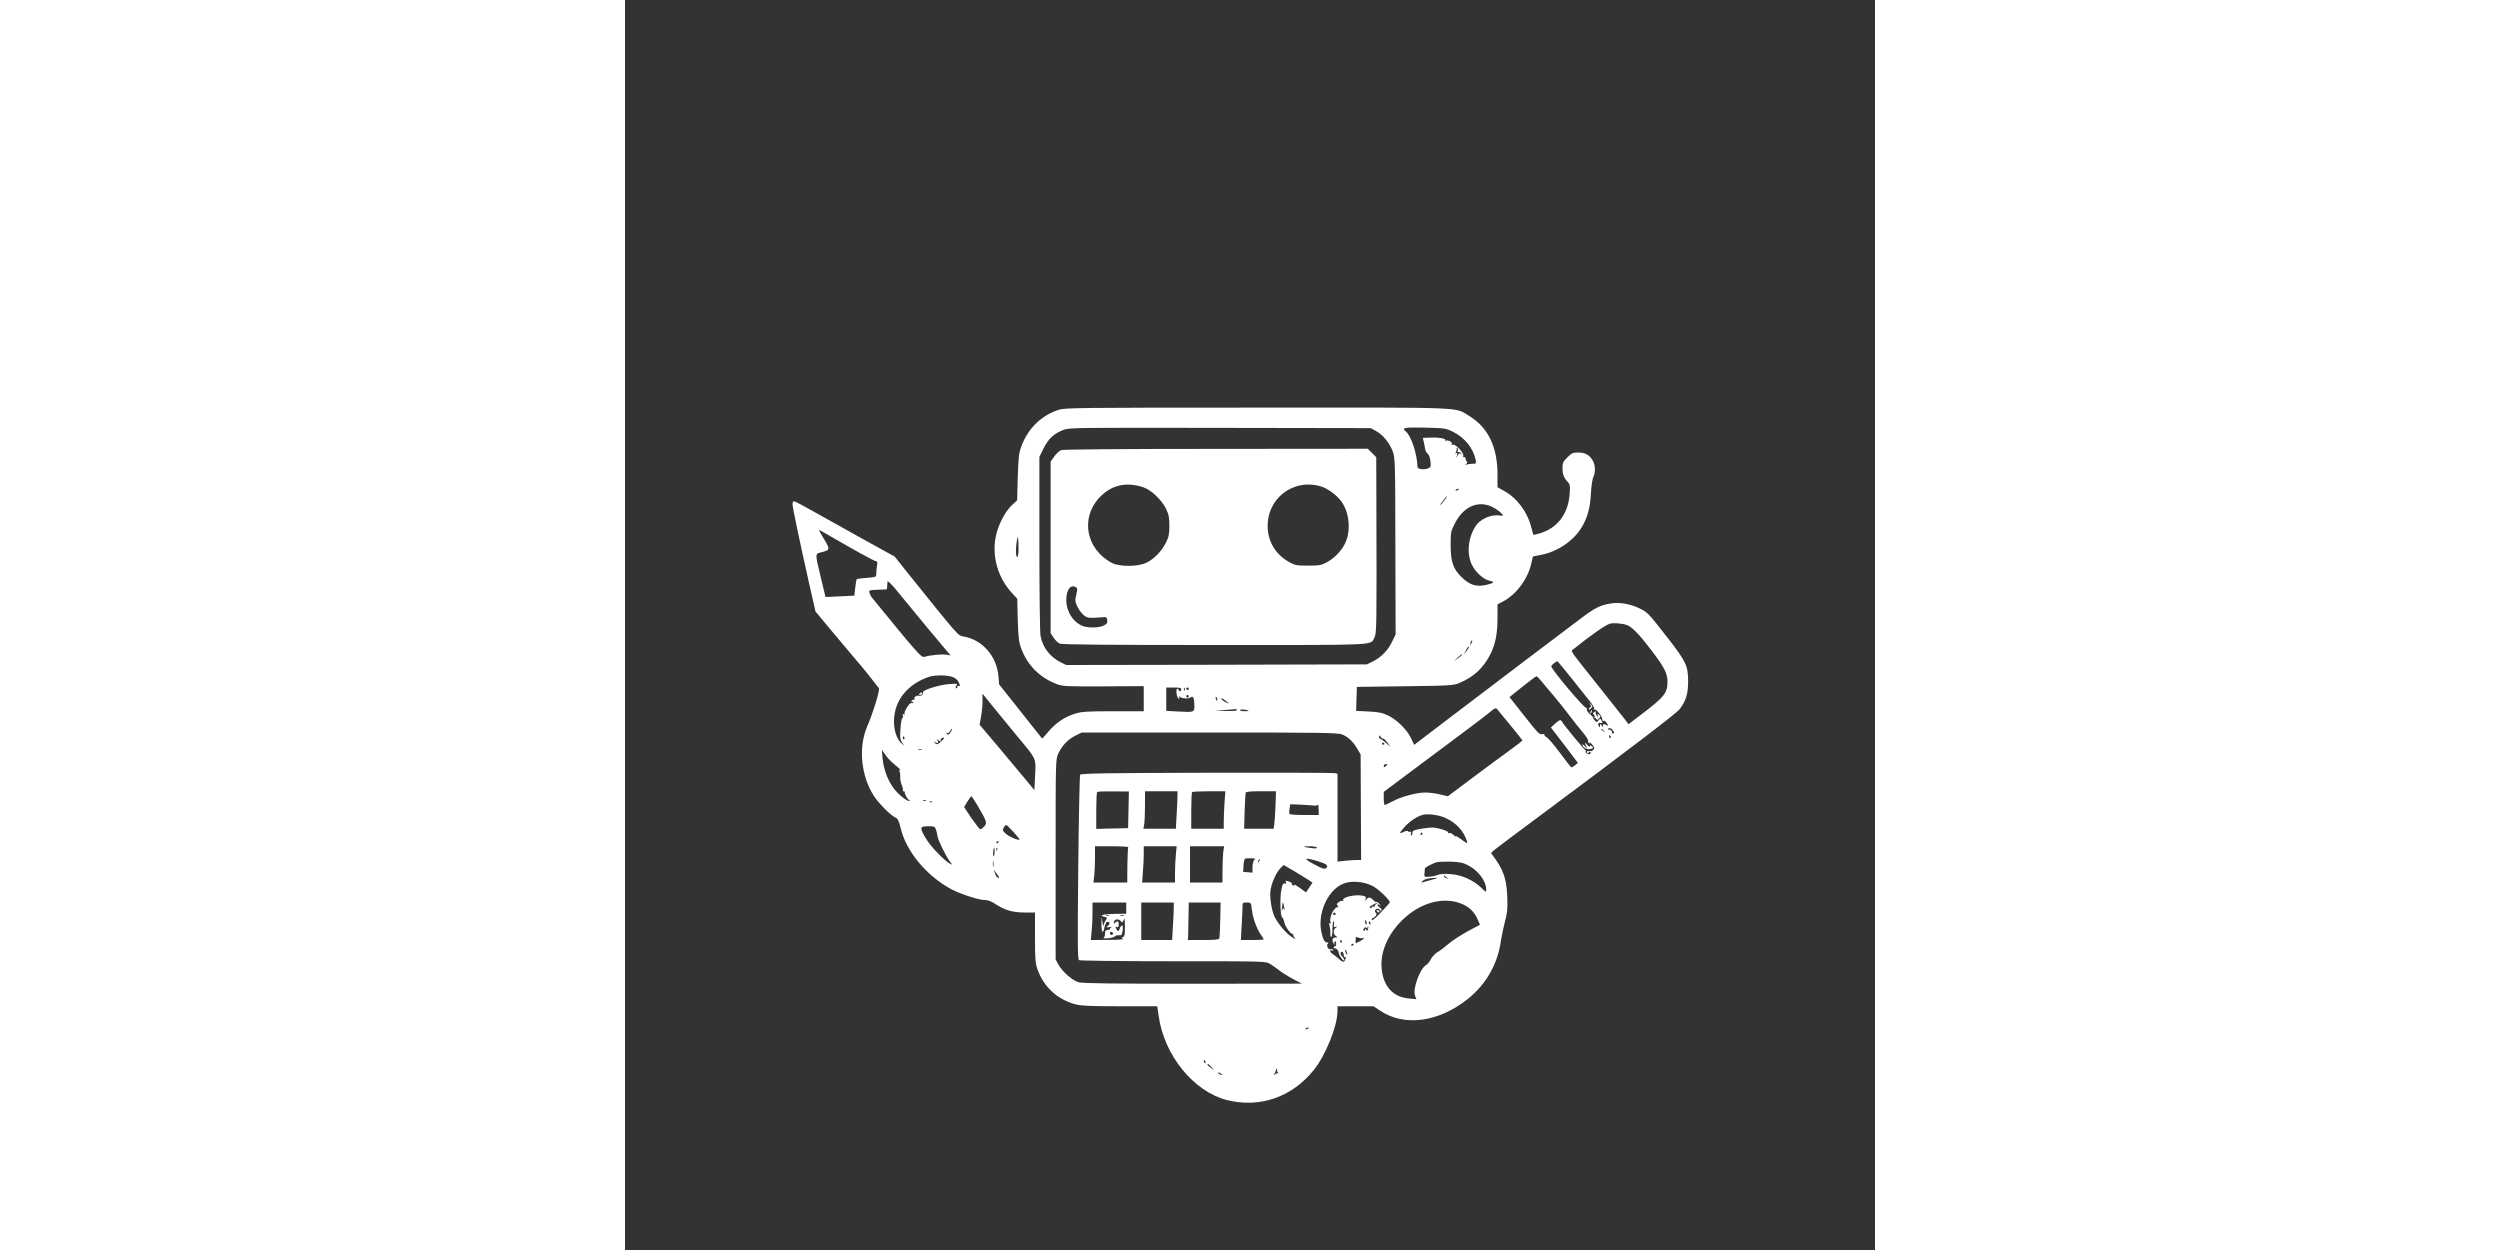 <svg version="1.0" xmlns="http://www.w3.org/2000/svg"
 width="50" height="25" viewBox="0 50 1000 1000"
 preserveAspectRatio="xMidYMid meet">

<rect x="0" y="50" width="1000" height="1000" fill="#333333" stroke="none"/>

<g transform="translate(0,1024) scale(0.1,-0.1)"
fill="#ffffff" stroke="none">
<path d="M3468 6461 c-139 -45 -247 -151 -299 -297 -18 -49 -22 -89 -27 -243
l-5 -184 -32 -29 c-47 -41 -93 -116 -122 -199 -60 -173 -16 -373 111 -511 l44
-48 4 -167 c4 -137 9 -179 26 -226 50 -137 147 -236 284 -289 50 -19 73 -20
376 -19 l322 2 0 -100 0 -101 -244 0 c-212 0 -252 -3 -305 -19 -82 -25 -152
-72 -212 -142 l-51 -58 -42 52 c-23 29 -100 126 -172 217 l-131 165 -6 70
c-15 158 -130 288 -278 313 -47 8 -30 -11 -491 563 l-60 76 -277 153 c-152 84
-330 184 -396 221 -67 38 -126 69 -133 69 -7 0 -12 -10 -12 -22 0 -26 58 -302
132 -631 l52 -229 134 -161 c74 -89 160 -191 191 -227 46 -52 139 -168 182
-225 10 -14 -44 -191 -96 -313 -69 -164 -46 -392 56 -549 42 -64 135 -157 175
-175 17 -8 26 -28 39 -82 44 -184 199 -374 395 -484 71 -40 227 -92 276 -92
27 0 54 -10 84 -30 76 -51 141 -70 235 -70 l85 0 0 -198 c0 -169 3 -207 19
-254 49 -142 159 -244 306 -283 47 -12 122 -15 356 -15 l297 0 12 -82 c45
-313 280 -600 544 -668 263 -67 522 22 697 241 94 116 189 352 189 472 l0 37
144 0 144 0 51 -34 c194 -131 468 -95 703 92 149 119 241 282 267 475 5 34 19
100 31 146 19 72 22 102 18 200 -6 146 -32 218 -123 337 -11 16 -52 -17 425
338 687 511 1052 790 1076 821 52 69 69 124 69 225 0 124 -17 159 -170 355
-143 184 -155 196 -209 223 -80 41 -168 56 -242 44 -85 -14 -128 -36 -251
-130 -56 -42 -215 -163 -355 -268 -250 -190 -433 -328 -784 -595 l-181 -138
-24 52 c-32 68 -111 147 -182 182 -49 23 -75 29 -158 33 l-100 5 3 96 3 96
385 5 c373 5 387 6 439 28 111 47 188 119 242 224 42 83 59 167 59 293 l0 110
47 25 c104 55 197 180 223 302 l13 56 65 13 c132 25 263 114 327 223 46 79 66
152 72 266 3 58 12 117 19 132 18 35 18 92 -1 128 -25 48 -62 70 -118 70 -44
0 -53 -4 -88 -39 -34 -34 -39 -44 -39 -85 0 -50 10 -78 43 -113 18 -20 19 -31
14 -98 -12 -157 -98 -270 -239 -312 -28 -8 -51 -13 -52 -11 -1 2 -7 26 -14 53
-31 127 -112 237 -216 296 l-56 31 0 102 c0 222 -76 378 -229 470 -117 71 2
66 -1695 65 -1449 0 -1534 -1 -1588 -18z m2538 -168 c56 -30 109 -94 135 -162
20 -55 21 -73 22 -761 l2 -705 -27 -56 c-32 -69 -88 -127 -154 -160 l-49 -24
-1203 -3 -1202 -2 -43 21 c-89 45 -147 121 -163 214 -5 28 -9 361 -9 740 l0
690 33 67 c37 76 83 119 157 148 49 19 85 19 1255 17 l1205 -2 41 -22z m617
-7 c93 -45 161 -129 182 -223 6 -32 5 -33 -23 -33 -17 0 -39 -3 -49 -6 -15 -5
-16 -4 -3 5 9 7 11 14 5 19 -5 4 -10 14 -10 22 0 8 -5 14 -12 13 -7 -2 -10 3
-7 11 8 21 -63 96 -83 89 -11 -4 -14 -2 -9 5 8 14 -30 36 -46 26 -6 -4 -8 -3
-5 3 9 14 -49 25 -122 22 l-58 -2 9 -41 c5 -23 10 -48 11 -56 1 -8 10 -22 19
-30 11 -9 19 -34 22 -62 4 -44 2 -47 -23 -56 -33 -12 -81 -4 -81 12 -3 105
-50 249 -94 285 -35 29 -15 33 152 30 160 -4 169 -5 225 -33z m40 -153 c-4
-10 -2 -14 4 -10 6 4 17 -1 24 -11 11 -14 11 -15 -1 -4 -12 10 -17 8 -28 -10
l-13 -23 7 24 c4 17 3 21 -6 16 -9 -6 -9 -3 -1 12 6 11 7 24 3 28 -4 5 -2 5 5
1 7 -4 9 -14 6 -23z m7 -307 c0 -2 -7 -7 -16 -10 -8 -3 -12 -2 -9 4 6 10 25
14 25 6z m-116 -91 c-14 -19 -29 -35 -31 -35 -5 0 7 18 36 53 26 31 23 18 -5
-18z m400 -59 c23 -13 49 -33 59 -44 18 -19 17 -20 -27 -15 -62 7 -145 -31
-180 -84 -61 -93 -74 -218 -32 -309 27 -59 95 -121 143 -130 45 -8 34 -20 -31
-34 -76 -16 -126 0 -186 56 -74 69 -94 125 -95 260 0 107 1 113 35 179 72 140
198 189 314 121z m-5307 -228 c198 -115 349 -198 362 -198 10 0 12 -9 7 -37
-3 -21 -6 -50 -6 -64 0 -25 -2 -26 -76 -32 -42 -3 -78 -8 -80 -10 -3 -3 -8
-33 -12 -68 l-7 -64 -115 -6 c-63 -3 -115 -5 -116 -5 0 1 -19 78 -41 171 -44
185 -45 175 17 189 14 3 32 10 40 15 16 11 8 32 -46 119 -14 23 -24 42 -21 42
3 0 45 -23 94 -52z m1493 -162 c-15 -15 -17 74 -2 144 5 27 8 17 10 -49 2 -49
-1 -88 -8 -95z m-912 -336 c70 -87 307 -372 356 -429 l21 -24 -37 6 c-35 5
-127 -4 -174 -18 -23 -7 -58 32 -419 475 -7 8 -16 25 -19 37 -7 21 -4 22 66
25 l73 3 3 34 3 33 26 -23 c14 -13 59 -67 101 -119z m5789 -211 c39 -14 101
-78 193 -200 105 -137 129 -185 130 -252 0 -91 -25 -123 -209 -262 l-103 -79
-21 29 c-12 16 -102 130 -202 255 -250 314 -240 299 -222 313 138 112 259 196
295 207 28 9 102 3 139 -11z m-1246 -146 c-12 -20 -14 -14 -5 12 4 9 9 14 11
11 3 -2 0 -13 -6 -23z m-21 -32 c0 -5 -9 -19 -20 -32 l-20 -24 17 32 c19 34
23 39 23 24z m-55 -61 c-3 -5 -20 -19 -38 -30 -32 -22 -32 -22 3 9 37 32 45
37 35 21z m885 -196 c63 -80 130 -164 148 -186 17 -22 29 -45 25 -50 -3 -6 -2
-8 4 -5 5 3 21 -8 34 -26 23 -31 25 -35 28 -58 0 -5 5 -8 10 -5 5 3 17 -6 26
-20 11 -17 12 -24 4 -18 -25 15 -41 13 -35 -4 5 -13 2 -12 -9 2 -15 20 -15 20
-15 0 0 -15 -2 -16 -9 -4 -12 18 -3 33 15 26 16 -6 18 3 4 24 -8 13 -11 12
-22 -3 -13 -18 -14 -17 -32 2 -11 12 -16 21 -12 21 4 0 -7 12 -24 26 -18 16
-29 33 -26 41 3 8 2 12 -3 9 -13 -8 -281 310 -281 333 0 10 39 42 50 40 3 0
57 -66 120 -145z m-4949 16 c15 -7 32 -23 38 -37 14 -30 14 -34 -1 -30 -7 1
-12 -4 -10 -11 1 -8 -2 -11 -8 -7 -8 5 -7 12 2 22 12 14 5 15 -63 10 -75 -6
-204 -46 -204 -63 0 -19 -18 -35 -32 -30 -18 7 -45 -12 -37 -25 3 -5 0 -8 -7
-7 -6 2 -14 -3 -17 -11 -3 -9 0 -11 8 -6 9 5 11 4 6 -4 -4 -6 -11 -9 -16 -6
-13 8 -62 -73 -54 -87 5 -7 3 -8 -6 -3 -10 6 -12 4 -7 -8 3 -9 2 -17 -3 -19
-6 -2 -13 -40 -16 -85 -5 -70 -4 -87 11 -110 l18 -28 -21 18 c-40 36 -64 113
-60 191 8 157 107 279 273 339 56 20 161 18 206 -3z m4706 -36 c21 -26 65 -79
99 -118 33 -39 86 -105 116 -146 31 -41 79 -102 107 -135 28 -33 49 -65 46
-72 -2 -7 1 -15 7 -19 7 -5 8 -2 4 7 -4 8 4 1 19 -15 20 -22 23 -31 14 -42 -6
-8 -17 -14 -23 -13 -25 3 -37 -2 -30 -12 5 -8 9 -8 14 1 5 8 10 8 14 2 10 -16
-21 -22 -34 -6 -7 8 -9 14 -4 14 5 0 4 4 -2 8 -15 10 -172 200 -184 223 -14
25 -21 24 -60 -11 l-33 -30 48 -62 c27 -35 61 -79 75 -98 14 -19 41 -55 60
-79 l33 -44 -22 -19 c-13 -10 -26 -18 -30 -17 -3 0 -44 52 -91 116 -47 63 -95
120 -107 125 -12 6 -20 15 -17 19 3 5 -5 8 -17 6 -26 -4 -31 2 -169 177 l-94
119 34 28 c19 15 67 52 105 83 39 31 73 56 77 56 4 0 24 -21 45 -46z m-2887
-59 c0 -8 -4 -15 -10 -15 -5 0 -10 5 -10 10 0 6 -5 10 -11 10 -15 0 -6 -73 10
-78 9 -3 11 0 5 9 -6 11 -5 12 7 3 17 -14 70 -15 86 -2 17 14 28 -10 28 -64 0
-57 0 -57 -129 -50 l-96 5 0 93 0 94 60 0 c47 0 60 -3 60 -15z m27 -7 c-3 -8
-6 -5 -6 6 -1 11 2 17 5 13 3 -3 4 -12 1 -19z m33 12 c0 -5 -4 -10 -10 -10 -5
0 -10 5 -10 10 0 6 5 10 10 10 6 0 10 -4 10 -10z m-1372 -380 c156 -187 150
-173 143 -313 l-6 -118 -81 98 c-45 54 -143 172 -219 262 l-138 163 11 63 c7
34 12 90 12 124 l0 62 87 -108 c48 -59 134 -164 191 -233z m1372 320 c0 -5 -4
-10 -10 -10 -5 0 -10 5 -10 10 0 6 5 10 10 10 6 0 10 -4 10 -10z m228 -31 c-3
-8 -7 -3 -11 10 -4 17 -3 21 5 13 5 -5 8 -16 6 -23z m92 -26 c0 -2 -13 3 -30
12 -16 9 -30 20 -30 26 0 5 14 0 30 -13 17 -12 30 -23 30 -25z m2254 -176 c53
-64 96 -119 96 -121 0 -2 -48 -39 -107 -82 -60 -43 -194 -142 -299 -221 l-191
-143 -64 15 c-35 8 -87 15 -115 15 -69 0 -194 -33 -262 -70 -31 -16 -59 -30
-64 -30 -4 0 -8 24 -8 53 l0 52 143 107 c78 58 261 195 407 304 146 108 283
212 304 231 32 27 42 31 52 21 6 -7 55 -66 108 -131z m-2189 123 c4 -6 -27 -9
-87 -8 l-93 2 85 6 c47 3 86 7 87 8 1 1 5 -2 8 -8z m94 -6 c2 -2 -12 -4 -32
-4 -20 0 -37 4 -37 10 0 8 58 3 69 -6z m2918 -163 c9 -14 8 -18 -3 -18 -8 0
-12 3 -9 5 9 9 -17 32 -28 25 -6 -3 -7 -1 -3 5 9 14 28 7 43 -17z m-5297 0
c-14 -27 -27 -34 -36 -20 -4 8 -3 9 4 5 6 -3 16 3 22 14 6 11 13 20 16 20 2 0
0 -9 -6 -19z m5221 2 c13 -16 12 -17 -3 -4 -10 7 -18 15 -18 17 0 8 8 3 21
-13z m-2093 -29 c47 -19 87 -57 120 -114 l27 -45 2 -422 2 -423 -33 0 c-18 0
-61 -3 -95 -6 l-61 -7 0 351 0 352 -22 5 c-13 3 -474 4 -1026 3 -810 -2 -1004
-5 -1011 -16 -4 -7 -11 -342 -15 -744 -6 -596 -5 -733 6 -739 7 -5 346 -9 753
-9 736 0 740 0 775 -21 19 -12 53 -35 74 -52 22 -17 71 -48 110 -69 l71 -37
-874 -1 c-647 0 -884 3 -913 12 -50 15 -132 87 -161 142 l-22 41 0 800 c0 792
0 800 21 846 30 64 77 114 136 143 l52 26 1023 0 c903 0 1028 -2 1061 -16z
m329 -34 c3 3 17 -11 32 -30 l26 -35 -38 33 c-21 17 -41 32 -46 32 -4 0 -8 7
-8 16 0 14 2 14 14 -2 8 -11 16 -17 20 -14z m1818 21 c3 -5 2 -12 -3 -15 -5
-3 -9 1 -9 9 0 17 3 19 12 6z m-5650 -10 c3 -5 2 -12 -3 -15 -5 -3 -9 1 -9 9
0 17 3 19 12 6z m308 -19 c-40 -40 -49 -43 -64 -25 -12 16 -12 17 2 6 20 -16
32 -5 17 16 -10 13 -10 14 2 4 16 -15 34 -17 26 -4 -4 5 0 12 6 14 25 10 29 7
11 -11z m3531 -30 c3 -5 -1 -9 -9 -9 -8 0 -12 4 -9 9 3 4 7 8 9 8 2 0 6 -4 9
-8z m-3701 -49 c-7 -2 -19 -2 -25 0 -7 3 -2 5 12 5 14 0 19 -2 13 -5z m-289
-43 c14 -22 49 -58 77 -80 28 -22 46 -40 39 -40 -6 0 -8 -5 -4 -12 5 -7 7 -26
6 -43 -2 -16 4 -46 12 -66 8 -20 12 -39 9 -43 -4 -3 -1 -6 5 -6 7 0 11 -3 10
-7 -3 -14 25 -63 35 -63 6 0 8 -3 4 -6 -11 -11 -75 36 -117 86 -52 63 -89 155
-99 248 -4 39 -6 72 -5 72 1 0 13 -18 28 -40z m4016 -75 c0 -2 -7 -8 -15 -15
-12 -10 -15 -10 -15 2 0 8 7 15 15 15 8 0 15 -1 15 -2z m-2072 -364 l-3 -146
-127 -3 -128 -3 0 144 c0 79 3 147 7 151 4 4 63 6 130 5 l124 -1 -3 -147z
m392 112 c0 -21 -3 -89 -7 -150 l-6 -113 -130 0 -130 0 7 38 c3 20 6 88 6 150
l0 112 130 0 130 0 0 -37z m376 -55 c-3 -50 -6 -117 -6 -150 l0 -58 -130 0
-130 0 0 143 c0 79 3 147 7 150 3 4 65 7 136 7 l130 0 -7 -92z m408 -25 c-3
-65 -7 -133 -10 -150 l-5 -33 -118 0 -118 0 4 138 c3 75 6 143 8 150 3 9 37
12 124 12 l119 0 -4 -117z m-2382 0 c78 -133 80 -140 39 -177 -18 -17 -21 -15
-58 36 -22 29 -51 71 -65 93 l-25 39 26 43 c14 23 29 43 32 43 3 0 26 -35 51
-77z m-415 41 c-3 -3 -12 -4 -19 -1 -8 3 -5 6 6 6 11 1 17 -2 13 -5z m50 -10
c-3 -3 -12 -4 -19 -1 -8 3 -5 6 6 6 11 1 17 -2 13 -5z m3050 -28 c19 -3 34 0
37 7 2 7 5 -9 5 -35 l1 -48 -114 0 c-63 0 -117 4 -120 8 -3 5 -3 24 0 43 l6
35 76 -3 c43 -2 91 -5 109 -7z m1058 -100 c85 -39 146 -105 170 -185 7 -23 4
-22 -46 15 -29 21 -49 32 -45 24 5 -8 -1 -5 -14 8 -12 13 -29 21 -37 18 -8 -3
-11 -2 -8 4 7 11 -86 40 -128 40 -17 0 -59 -5 -94 -11 -50 -9 -63 -15 -63 -29
0 -11 -4 -21 -9 -24 -5 -4 -7 4 -3 16 3 14 1 19 -6 14 -6 -3 -13 -2 -17 4 -4
6 -17 4 -36 -5 -39 -20 -36 -9 9 41 39 43 94 80 140 94 40 13 130 2 187 -24z
m-3456 -113 c28 -31 49 -58 48 -60 -9 -8 -82 22 -109 46 -27 24 -29 30 -19 49
6 12 16 22 21 22 4 0 31 -26 59 -57z m-620 16 c6 -18 11 -39 11 -48 0 -23 66
-159 97 -200 24 -31 24 -32 4 -21 -46 24 -158 140 -193 201 -53 89 -51 99 16
99 52 0 55 -1 65 -31z m3891 -29 c0 -5 -5 -10 -11 -10 -5 0 -7 5 -4 10 3 6 8
10 11 10 2 0 4 -4 4 -10z m-3390 -64 c0 -3 -4 -8 -10 -11 -5 -3 -10 -1 -10 4
0 6 5 11 10 11 6 0 10 -2 10 -4z m1036 -44 c-3 -5 -6 -70 -7 -145 l-1 -137
-135 0 -136 0 7 53 c3 28 6 94 6 145 l0 92 136 0 c74 0 133 -4 130 -8z m381
-59 c-4 -38 -7 -103 -7 -145 l0 -78 -131 0 -132 0 6 83 c4 45 7 110 7 145 l0
62 131 0 132 0 -6 -67z m379 21 c-3 -26 -6 -91 -6 -145 l0 -99 -130 0 -130 0
0 145 0 145 136 0 137 0 -7 -46z m749 36 c5 -8 -10 -9 -47 -4 -70 9 -74 14
-10 14 28 0 54 -5 57 -10z m-2579 -40 c0 -25 -4 -34 -9 -25 -6 12 0 65 8 65 1
0 2 -18 1 -40z m21 18 c-3 -8 -6 -5 -6 6 -1 11 2 17 5 13 3 -3 4 -12 1 -19z
m2063 -67 c2 -1 -1 -6 -8 -13 -7 -7 -12 -32 -12 -56 l0 -43 -37 3 -38 3 3 49
c1 28 7 53 12 56 8 5 61 5 80 1z m31 -24 c-10 -9 -11 -8 -5 6 3 10 9 15 12 12
3 -3 0 -11 -7 -18z m473 3 c71 -22 86 -35 65 -55 -12 -10 -29 -5 -97 31 -92
49 -80 58 32 24z m-2597 -42 c-2 -13 -4 -5 -4 17 -1 22 1 32 4 23 2 -10 2 -28
0 -40z m3799 9 c80 -41 144 -127 144 -194 0 -23 -2 -22 -41 16 -64 61 -155
102 -244 108 -49 4 -84 2 -105 -7 -17 -7 -48 -13 -69 -14 -37 -2 -38 -1 -35
29 1 16 3 33 3 37 1 9 54 37 91 49 14 5 66 7 115 6 74 -3 99 -8 141 -30z
m-1274 -119 l28 -19 -26 -39 -26 -39 -51 37 c-28 20 -48 31 -44 25 6 -9 3 -11
-7 -7 -9 3 -14 10 -11 14 3 4 -8 13 -24 18 -26 9 -29 8 -24 -5 5 -12 2 -15 -9
-11 -12 5 -18 -6 -26 -45 -14 -61 -10 -216 5 -225 6 -4 14 -23 18 -42 8 -39
58 -103 72 -92 4 4 5 3 0 -2 -4 -5 1 -18 10 -29 13 -14 6 -12 -24 8 -43 27
-108 104 -136 160 -23 47 -40 150 -34 206 7 61 46 149 81 184 l25 25 88 -51
c48 -29 100 -61 115 -71z m-2493 45 c15 -22 17 -31 8 -27 -8 3 -18 13 -21 22
-3 9 -9 24 -12 32 -8 19 -3 13 25 -27z m3601 -26 c11 -5 9 -6 -4 -4 -11 1 -21
9 -23 17 -3 10 -2 11 4 4 4 -6 15 -14 23 -17z m-115 -12 c-27 -7 -61 -17 -75
-21 -23 -7 -24 -6 -9 8 15 16 51 24 109 26 14 0 3 -6 -25 -13z m-488 -51 c49
-23 147 -118 141 -134 -2 -5 -35 -41 -73 -82 -44 -46 -71 -67 -71 -57 0 10 3
16 6 14 4 -2 14 5 23 15 9 11 12 22 7 25 -18 11 -10 35 10 35 11 0 20 -5 20
-11 0 -5 5 -7 11 -4 6 5 3 13 -10 22 -12 8 -21 19 -21 25 0 6 7 5 18 -3 14
-11 14 -10 -2 8 -10 13 -22 20 -26 18 -4 -2 -15 4 -25 15 -22 25 -41 25 -55 3
-10 -16 -10 -15 -5 4 5 19 1 23 -27 28 -61 11 -166 -14 -152 -37 4 -6 3 -8 -3
-5 -5 3 -20 -1 -32 -9 -18 -13 -20 -19 -10 -30 7 -9 8 -14 2 -12 -29 8 -76
-92 -57 -123 4 -8 3 -10 -5 -5 -9 6 -10 0 -4 -21 4 -15 7 -43 6 -61 -1 -18 3
-30 8 -27 5 4 9 33 9 66 0 32 4 59 9 59 4 0 6 -11 3 -25 -4 -21 -1 -24 14 -19
18 5 18 5 2 -6 -10 -6 -18 -22 -18 -35 0 -13 8 -29 18 -34 15 -9 15 -10 -5
-11 -25 0 -31 -24 -12 -50 9 -13 10 -12 5 3 -3 9 -1 17 4 17 6 0 10 -9 10 -20
0 -11 -4 -20 -10 -20 -5 0 -10 -5 -10 -12 0 -6 3 -9 6 -5 8 8 34 -18 34 -35 0
-19 35 -69 43 -61 4 3 -2 17 -14 29 -12 12 -18 27 -14 33 9 16 25 3 25 -20 0
-11 4 -18 9 -15 12 8 8 -21 -6 -35 -7 -7 -19 -1 -40 18 -17 15 -39 33 -49 39
-24 14 -32 39 -10 31 11 -4 15 -3 11 4 -4 6 -13 8 -21 5 -19 -7 -37 36 -20 46
7 5 5 8 -6 8 -22 0 -36 27 -49 94 -28 155 64 341 190 381 63 20 152 12 218
-21z m731 -151 c55 -26 91 -65 116 -125 l16 -36 -98 -52 c-53 -29 -122 -74
-153 -100 -31 -27 -71 -57 -89 -67 -19 -11 -42 -36 -53 -56 -10 -21 -28 -42
-38 -47 -49 -27 -109 -192 -89 -245 l11 -28 -59 5 c-129 12 -205 96 -219 240
-12 129 47 269 161 383 148 148 344 199 494 128z m-1434 -42 c-2 -2 -4 2 -5
10 0 9 -4 6 -10 -6 -8 -17 -9 -17 -4 5 2 14 5 34 6 45 1 11 5 4 9 -15 5 -19 7
-37 4 -39z m-1264 14 l0 -45 -82 -1 c-46 0 -92 -4 -103 -8 -17 -7 -17 -8 8
-15 26 -6 27 -8 12 -29 -8 -12 -16 -31 -17 -42 0 -11 -4 0 -8 25 l-7 45 -1
-57 c-2 -67 13 -86 23 -29 4 22 13 42 20 45 23 8 29 -14 9 -30 -18 -14 -17
-15 11 -11 17 2 24 2 18 0 -7 -3 -13 -9 -13 -14 0 -5 -9 -9 -20 -9 -15 0 -20
-7 -20 -29 0 -16 -6 -32 -12 -35 -7 -3 9 -4 36 -2 27 2 52 9 55 15 4 6 18 10
31 9 21 -3 25 2 31 35 7 44 -7 60 -21 23 -11 -31 -16 -32 -30 -6 -9 16 -8 18
5 14 11 -5 15 1 15 20 0 29 -9 33 -29 14 -10 -11 -12 -9 -9 7 4 24 38 27 55 5
10 -13 13 -11 22 10 8 20 10 10 10 -53 1 -64 -2 -79 -16 -84 -15 -6 -15 -7 3
-14 10 -4 -44 -8 -120 -8 l-139 -1 6 68 c4 37 7 104 7 150 l0 82 135 0 135 0
0 -45z m380 2 c0 -24 -3 -92 -7 -150 l-6 -107 -124 0 -123 0 0 150 0 150 130
0 130 0 0 -43z m372 -94 c-1 -76 -5 -144 -7 -150 -3 -10 -38 -13 -128 -13
l-124 0 2 30 c1 17 2 84 3 150 l2 120 128 0 127 0 -3 -137z m253 80 c8 -69 37
-148 70 -198 14 -20 25 -38 25 -40 0 -3 -41 -5 -92 -5 l-91 0 6 113 c4 61 7
129 7 150 0 35 1 37 34 37 34 0 34 0 41 -57z m993 43 c-10 -7 -15 -16 -11 -20
4 -4 -1 -4 -11 0 -13 5 -17 4 -12 -4 5 -8 1 -10 -10 -5 -13 5 -10 10 17 24 40
21 51 23 27 5z m-323 -76 c3 -5 -1 -10 -10 -10 -9 0 -13 5 -10 10 3 6 8 10 10
10 2 0 7 -4 10 -10z m-1812 -17 c-7 -2 -19 -2 -25 0 -7 3 -2 5 12 5 14 0 19
-2 13 -5z m120 0 c-7 -2 -21 -2 -30 0 -10 3 -4 5 12 5 17 0 24 -2 18 -5z
m1940 -53 c3 -11 1 -18 -4 -14 -5 3 -9 12 -9 20 0 20 7 17 13 -6z m31 -6 c3
-8 2 -12 -4 -9 -6 3 -10 10 -10 16 0 14 7 11 14 -7z m-24 -35 c0 8 2 12 5 9 3
-3 2 -13 -1 -22 -5 -14 -9 -15 -15 -4 -7 10 -9 11 -9 0 0 -7 -4 -10 -10 -7 -6
4 -5 11 3 19 9 10 14 11 19 2 5 -7 8 -7 8 3z m-2036 -50 c-8 -14 -24 -10 -24
6 0 9 6 12 15 9 8 -4 12 -10 9 -15z m1997 -33 c5 3 9 2 9 -3 0 -4 -15 -15 -33
-24 l-32 -16 0 27 c0 25 2 27 23 19 13 -5 28 -7 33 -3z m-166 -26 c3 -5 1 -10
-4 -10 -6 0 -11 5 -11 10 0 6 2 10 4 10 3 0 8 -4 11 -10z m95 -24 c0 -3 -4 -8
-10 -11 -5 -3 -10 -1 -10 4 0 6 5 11 10 11 6 0 10 -2 10 -4z m-51 -81 c0 -5
-4 -3 -9 5 -5 8 -9 22 -9 30 0 16 17 -16 18 -35z m-309 -589 c0 -2 -7 -7 -16
-10 -8 -3 -12 -2 -9 4 6 10 25 14 25 6z m-826 -272 c3 -8 2 -12 -4 -9 -6 3
-10 10 -10 16 0 14 7 11 14 -7z m47 -41 l24 -26 -27 19 c-15 10 -28 22 -28 27
0 12 5 8 31 -20z m526 -20 c-4 -3 -1 -13 5 -22 7 -9 8 -13 4 -9 -5 4 -16 2
-24 -5 -13 -10 -14 -9 -7 3 6 8 10 18 11 23 3 15 4 17 11 17 3 0 3 -3 0 -7z
m-447 -33 c8 -5 11 -10 5 -10 -5 0 -17 5 -25 10 -8 5 -10 10 -5 10 6 0 17 -5
25 -10z"/>
<path d="M3489 6139 c-15 -6 -40 -29 -55 -51 l-29 -41 0 -687 0 -686 25 -37
c13 -20 35 -41 48 -46 16 -8 408 -11 1240 -11 1343 0 1243 -5 1278 62 17 33
18 82 15 1096 l-1 344 -34 34 -34 34 -1213 -1 c-758 0 -1224 -4 -1240 -10z
m654 -296 c64 -20 148 -99 184 -171 23 -48 28 -70 28 -137 0 -67 -4 -89 -27
-135 -33 -68 -95 -132 -157 -162 -66 -33 -217 -33 -277 -1 -204 109 -252 354
-102 519 94 102 212 132 351 87z m1427 5 c45 -14 109 -58 147 -102 79 -89 97
-257 38 -364 -33 -60 -84 -110 -147 -144 -37 -20 -58 -23 -143 -23 -92 0 -104
2 -154 30 -100 55 -163 154 -169 266 -14 237 201 406 428 337z m-1961 -807
c11 -7 11 -17 1 -60 -11 -47 -10 -55 11 -98 13 -26 37 -56 52 -67 28 -21 40
-22 147 -14 31 3 35 0 38 -24 3 -21 -3 -30 -27 -42 -37 -20 -131 -21 -174 -2
-74 31 -126 115 -127 204 0 85 35 131 79 103z"/>
<path d="M7721 4106 c11 -15 11 -20 2 -23 -7 -3 -13 -10 -13 -16 0 -6 8 -4 17
6 16 16 16 18 -2 35 -18 16 -18 16 -4 -2z"/>
<path d="M7725 4049 c-4 -6 -5 -12 -2 -15 2 -3 7 2 10 11 7 17 1 20 -8 4z"/>
<path d="M7751 4041 c-10 -6 -10 -10 -1 -16 6 -4 9 -14 6 -22 -3 -8 -2 -11 3
-8 5 3 11 -1 13 -8 2 -9 7 -8 20 5 15 15 15 18 0 30 -14 11 -15 10 -9 -7 7
-19 7 -19 -8 -1 -8 10 -12 23 -9 27 7 11 3 11 -15 0z"/>
<path d="M2355 4190 c-3 -5 -2 -10 4 -10 5 0 13 5 16 10 3 6 2 10 -4 10 -5 0
-13 -4 -16 -10z"/>
<path d="M7680 3796 c0 -4 5 -17 11 -29 10 -21 9 -21 -10 2 -12 13 -21 19 -21
14 0 -23 36 -42 64 -35 25 7 26 9 12 21 -13 11 -16 11 -16 1 0 -7 -9 -3 -20
10 -11 13 -20 20 -20 16z"/>
<path d="M6015 2450 c3 -5 11 -10 16 -10 6 0 7 5 4 10 -3 6 -11 10 -16 10 -6
0 -7 -4 -4 -10z"/>
</g>
</svg>
